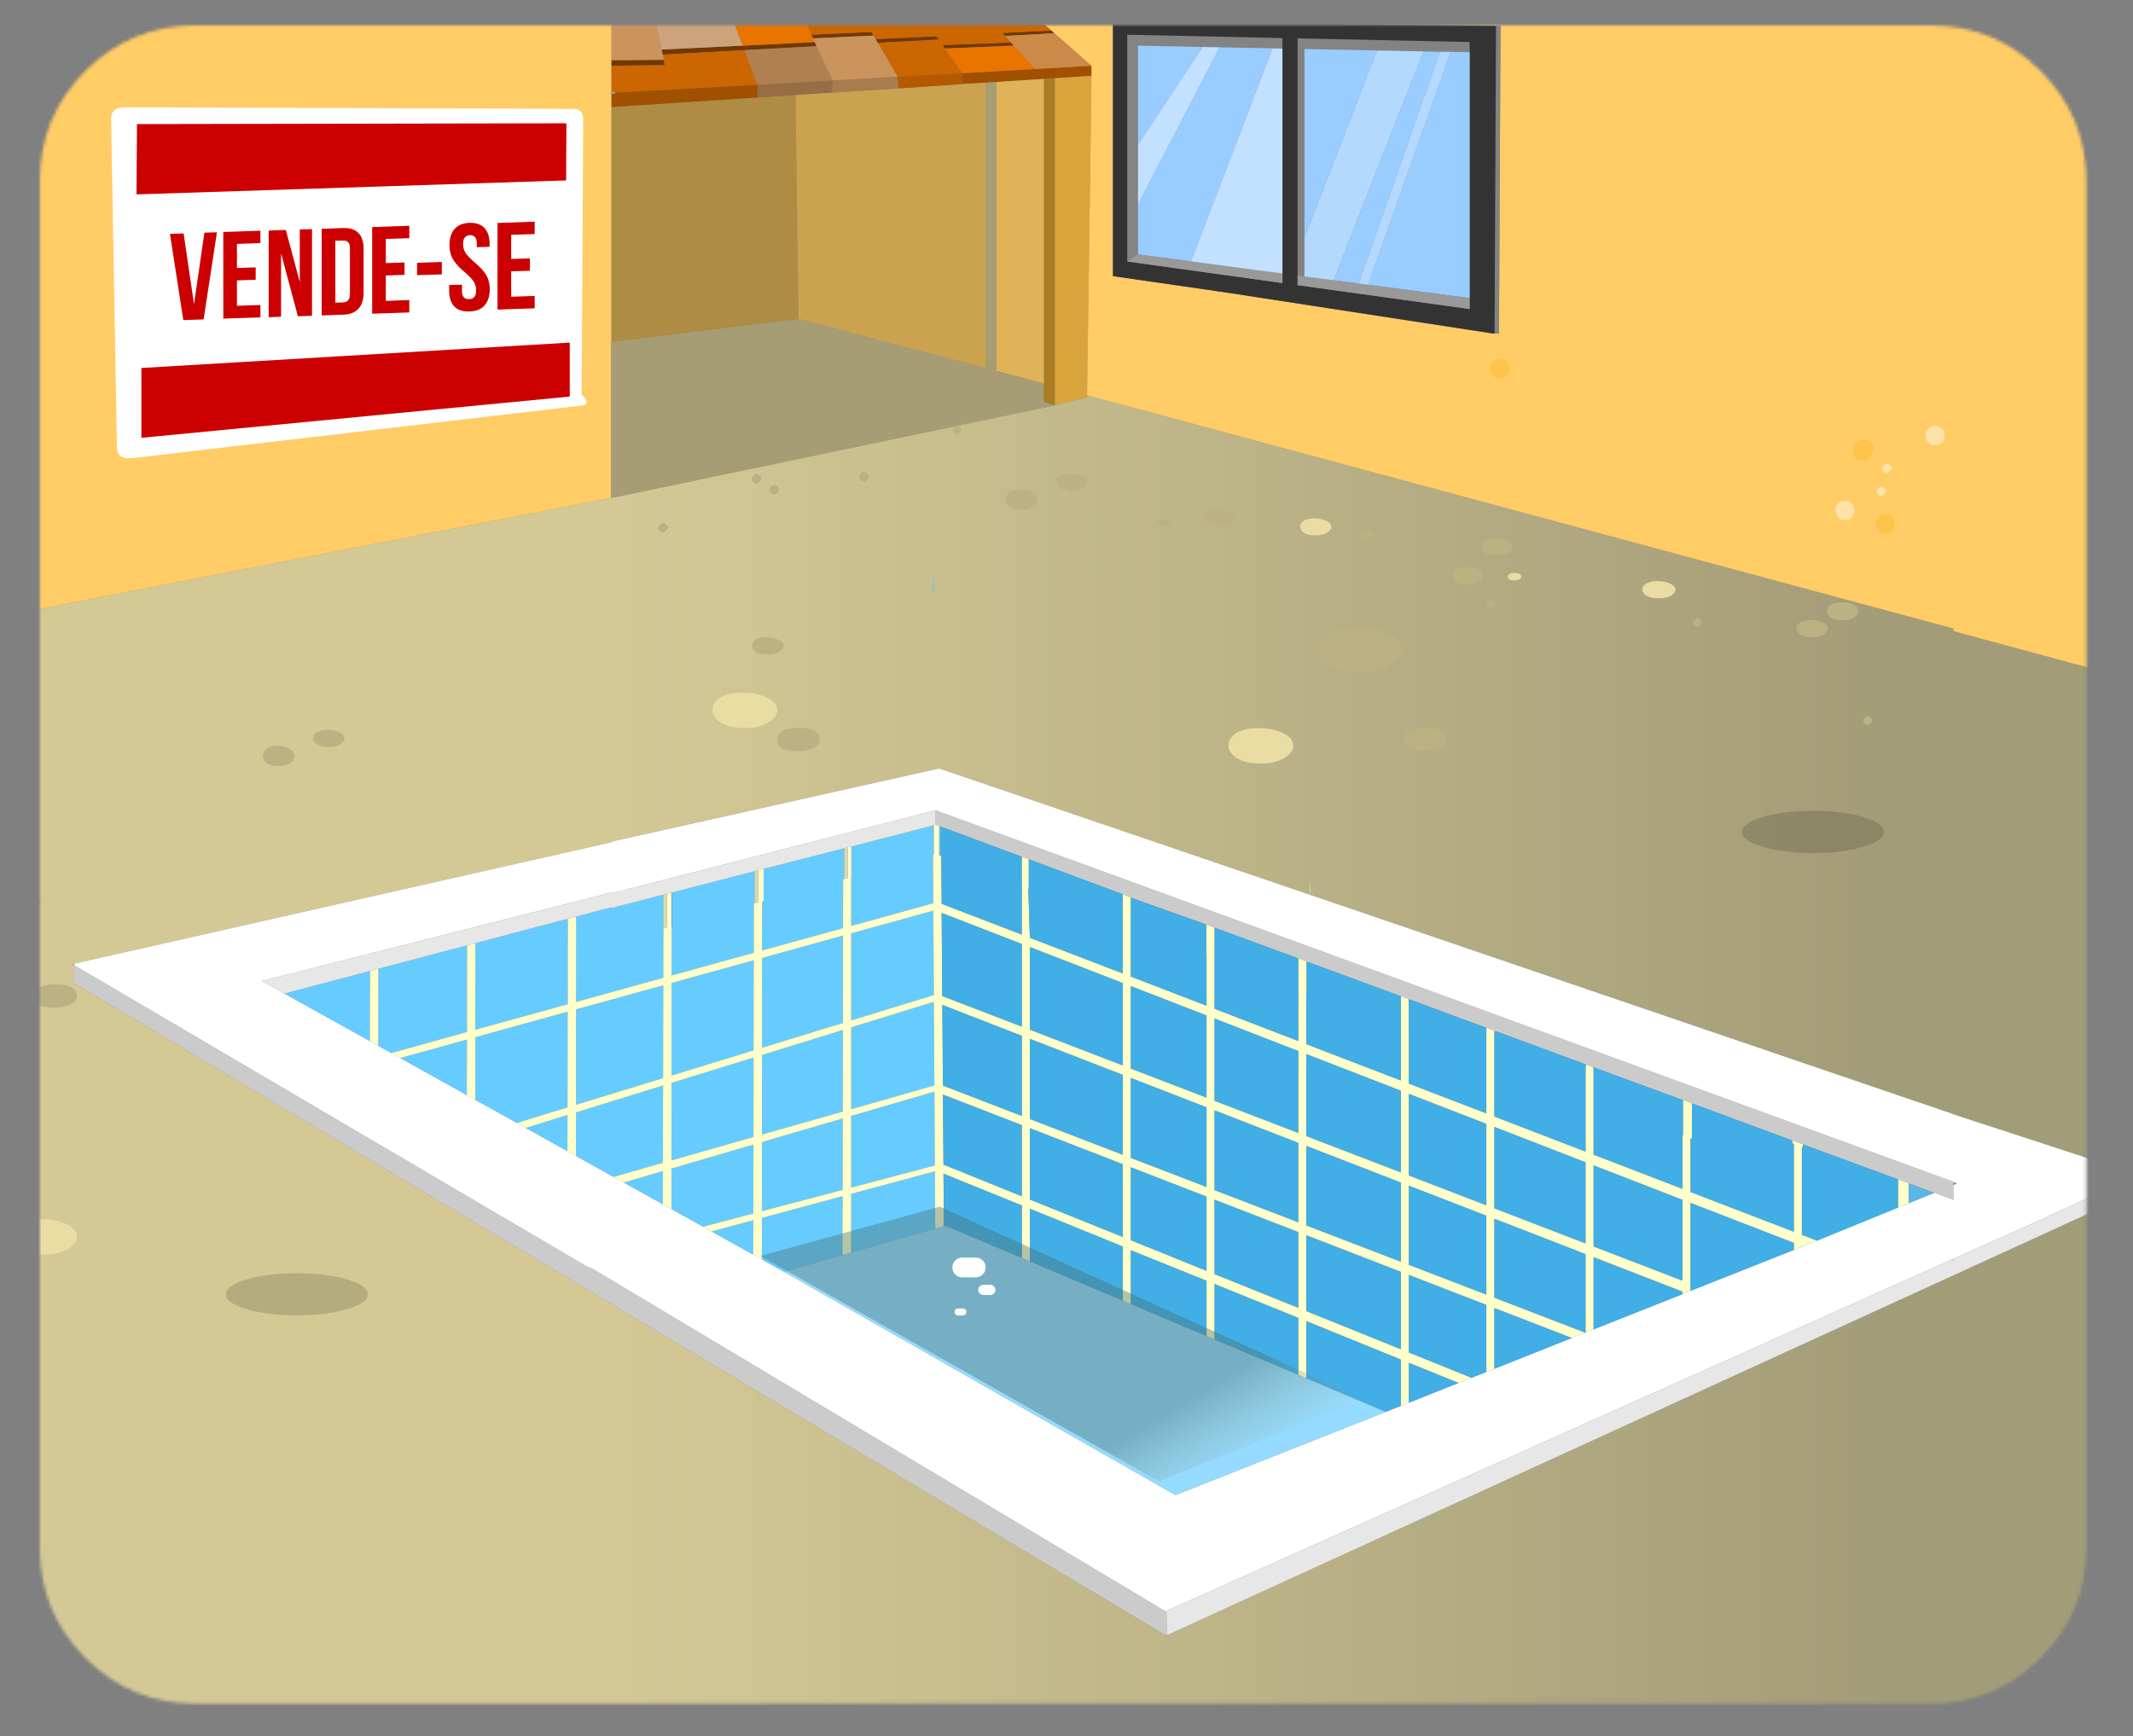 
<svg xmlns="http://www.w3.org/2000/svg" version="1.1" xmlns:xlink="http://www.w3.org/1999/xlink" preserveAspectRatio="none" x="0px" y="0px" width="672px" height="547px" viewBox="0 0 672 547">
<rect x="0" y="0" width="672" height="547" fill="#808080" stroke="none"/>
<defs>
<linearGradient id="Gradient_1" gradientUnits="userSpaceOnUse" x1="-122.6" y1="449.25" x2="577.5" y2="449.25" spreadMethod="pad">
<stop  offset="0%" stop-color="#D4C995"/>

<stop  offset="95.294%" stop-color="#A39C78"/>
</linearGradient>

<linearGradient id="Gradient_2" gradientUnits="userSpaceOnUse" x1="53.8" y1="614.75" x2="170.4" y2="808.25" spreadMethod="pad">
<stop  offset="79.608%" stop-color="#4A706F" stop-opacity="0.412"/>

<stop  offset="100%" stop-color="#989963" stop-opacity="0"/>
</linearGradient>

<g id="Mask_S_mbolo_3_0_1_MASK_0_FILL">
<path fill="#FFFFFF" stroke="none" d="
M 672.75 67.1
Q 672.75 46.75 658.35 32.35 644 18 623.65 18
L 77.1 18
Q 56.75 18 42.35 32.35 28 46.75 28 67.1
L 28 497.7
Q 28 518.05 42.35 532.4 56.75 546.8 77.1 546.8
L 623.65 546.8
Q 644 546.8 658.35 532.4 672.75 518.05 672.75 497.7
L 672.75 67.1 Z"/>
</g>

<g id="S_mbolo_3_0_Layer1_0_FILL">
<path fill="#FFFFFF" stroke="none" d="
M 80 214.75
Q 80 213 77.15 211.75 74.3 210.5 70.25 210.5 66.2 210.5 63.35 211.75 60.5 213 60.5 214.75 60.5 216.5 63.35 217.75 66.2 219 70.25 219 74.3 219 77.15 217.75 80 216.5 80 214.75 Z"/>
</g>

<g id="S_mbolo_2_0_Layer0_0_FILL">
<path fill="#723800" stroke="none" d="
M -122.6 50.45
L -122.6 53.35 -94.7 53.05 -95.25 50.25 -122.6 50.45
M -100.75 24.35
L -101.45 21.05 -122.6 21.05 -122.6 24.35 -100.75 24.35
M -60.35 26.15
L -61.25 24 -100.6 24.9 -100.15 27.2 -60.35 26.15
M -15.55 43.15
L -16.5 41 -54.05 42.85 -96.4 44.9 -95.85 47.55 -53.2 45.2 -15.55 43.15
M -25.05 22.15
L -26 20.2 -62.25 21.1 -61.5 23.2 -25.05 22.15
M -0.1 13.15
L -1.25 11.2 -29.65 12.1 -28.75 14.05 -0.1 13.15
M 14.25 37.6
L 13.1 35.7 -18.25 37.15 -17.4 39.05 14.25 37.6
M 34.25 20.4
L 33.1 18.7 3.6 19.4 4.65 21.3 34.25 20.4
M 68.9 22.5
L 67.5 20.9 35.1 21.5 36.3 23.2 68.9 22.5
M 48.15 39.7
L 46.85 37.95 15.25 39.45 16.4 41.4 48.15 39.7
M 88.5 18.85
L 86.85 17.4 64.85 18 66.2 19.5 88.5 18.85
M 87.3 42.85
L 85.9 41.2 50.2 42.55 51.4 44.35 87.3 42.85
M 106.95 34.95
L 81.35 36.25 82.8 37.8 108.5 36.35 106.95 34.95 Z"/>

<path fill="#CC6600" stroke="none" d="
M -101.45 21.05
L -104.85 5 -122.6 5 -122.6 21.05 -101.45 21.05
M -46.3 63.25
L -53.2 45.2 -95.85 47.55 -95.25 50.25 -94.7 53.05 -122.6 53.35 -122.6 67.55 -121.15 67.45 -46.3 63.25
M 53.1 5
L 64.85 18 86.85 17.4 72.7 5 53.1 5
M 81.35 36.25
L 106.95 34.95 88.5 18.85 66.2 19.5 67.5 20.9 68.9 22.5 36.3 23.2 35.1 21.5 34.25 20.4 4.65 21.3 3.6 19.4 -0.1 13.15 -28.75 14.05 -29.65 12.1 -1.25 11.2 -4.85 5 -68.35 5 -62.25 21.1 -26 20.2 -25.05 22.15 -18.25 37.15 13.1 35.7 14.25 37.6 15.25 39.45 46.85 37.95 48.15 39.7 16.4 41.4 26.7 59.05 60.6 57.2 51.4 44.35 50.2 42.55 85.9 41.2 82.8 37.8 81.35 36.25 Z"/>

<path fill="#AF8C44" stroke="none" d="
M -26.55 68.65
L -46.3 69.9 -122.6 74.9 -122.6 197.25 -122.6 197.5 -24.95 185.4 -26.55 68.65 Z"/>

<path fill="#B18051" stroke="none" d="
M -7 61.05
L -15.55 43.15 -53.2 45.2 -46.3 63.25 -7 61.05 Z"/>

<path fill="#A15000" stroke="none" d="
M -46.3 69.9
L -46.3 63.25 -121.15 67.45 -122.6 67.55 -122.6 74.9 -46.3 69.9
M 103.1 60.2
L 108.7 59.85 127.85 58.6 127.85 53.35 98.4 55.05 60.6 57.2 60.55 62.9 72.8 62.15 78.3 61.8 103.1 60.2 Z"/>

<path fill="#986D45" stroke="none" d="
M -46.3 63.25
L -46.3 69.9 -26.55 68.65 -7.65 67.4 -7 61.05 -46.3 63.25 Z"/>

<path fill="#CCA37B" stroke="none" d="
M -54.05 42.85
L -60.35 26.15 -100.15 27.2 -96.4 44.9 -54.05 42.85 Z"/>

<path fill="#CC945D" stroke="none" d="
M -61.25 24
L -61.5 23.2 -62.25 21.1 -68.35 5 -104.85 5 -101.45 21.05 -100.75 24.35 -122.6 24.35 -122.6 50.45 -95.25 50.25 -95.85 47.55 -96.4 44.9 -100.15 27.2 -100.6 24.9 -61.25 24
M 15.25 39.45
L 14.25 37.6 -17.4 39.05 -16.5 41 -15.55 43.15 -7 61.05 26.7 59.05 16.4 41.4 15.25 39.45 Z"/>

<path fill="#E97400" stroke="none" d="
M -17.4 39.05
L -18.25 37.15 -25.05 22.15 -61.5 23.2 -61.25 24 -60.35 26.15 -54.05 42.85 -16.5 41 -17.4 39.05
M 33.1 18.7
L 23.2 5 -4.85 5 -1.25 11.2 -0.1 13.15 3.6 19.4 33.1 18.7
M 98.4 55.05
L 87.3 42.85 51.4 44.35 60.6 57.2 98.4 55.05 Z"/>

<path fill="#E0B359" stroke="none" d="
M 103.1 60.2
L 78.3 61.8 78.3 212.55 103.1 219.2 103.1 60.2 Z"/>

<path fill="#A69D74" stroke="none" d="
M 78.3 61.8
L 72.8 62.15 72.8 211.1 -24.95 185.4 -122.6 197.5 -122.6 197.25 -122.8 197.25 -122.8 278.8 -120.95 278.45 -122.6 278.9 108.7 230.55 103.1 228.65 103.1 219.2 78.3 212.55 78.3 61.8 Z"/>

<path fill="#CBA350" stroke="none" d="
M 72.8 62.15
L 60.55 62.9 27.35 65.15 -7.65 67.4 -26.55 68.65 -24.95 185.4 72.8 211.1 72.8 62.15 Z"/>

<path fill="#AA7C4D" stroke="none" d="
M 27.35 65.15
L 26.7 59.05 -7 61.05 -7.65 67.4 27.35 65.15 Z"/>

<path fill="#B45900" stroke="none" d="
M 26.7 59.05
L 27.35 65.15 60.55 62.9 60.6 57.2 26.7 59.05 Z"/>

<path fill="#CC8A48" stroke="none" d="
M 64.85 18
L 53.1 5 23.2 5 33.1 18.7 34.25 20.4 35.1 21.5 67.5 20.9 66.2 19.5 64.85 18
M 108.5 36.35
L 82.8 37.8 85.9 41.2 87.3 42.85 98.4 55.05 127.85 53.35 108.5 36.35 Z"/>

<path fill="#D9A43B" stroke="none" d="
M 127.85 58.6
L 108.7 59.85 108.7 230.55 125.55 226.3 125.55 225.25 127.85 58.6 Z"/>

<path fill="#AA7D23" stroke="none" d="
M 108.7 59.85
L 103.1 60.2 103.1 219.2 103.1 228.65 108.7 230.55 108.7 59.85 Z"/>

<path fill="url(#Gradient_1)" stroke="none" d="
M 577.5 348.3
L 577.5 346.95 125.55 225.25 125.55 226.3 108.7 230.55 -122.6 278.9 -120.95 278.45 -122.8 278.8 -467.45 345.8 -467.45 935.25 713.85 935.25 714.75 385.5 577.5 348.3
M 672.85 632.6
L 673.05 640.6 167.3 872.05 166.85 872.3 -402.8 531.9 -402.8 522.5 -403.65 522 -402.8 521.8 -122.6 458.45 -122.6 458.15 48.4 419.95 185.2 466.55
Q 185.415 466.468 185.8 466.45
L 185.8 466.35
Q 185.988 466.35 186.1 466.35 185.943 466.355 185.8 466.45 185.8 466.626 185.8 466.75
L 577.5 600.3 577.5 600.4 674.2 631.95 674.25 631.95 674.2 632 672.85 632.6
M 9.3 270.2
Q 7.85 269.75 7.15 269
L 6.95 267.6
Q 6.95 267.1 7.8 266.35 8.6 265.65 9.3 265.45 10.75 266.1 11.6 267.35 11.6 268 11.05 268.8 10.4 269.75 9.3 270.2
M 45.65 327.65
L 45.1 326.95 45.65 318.9 45.65 327.65
M 192.4 452.8
Q 192.45 453 192.5 453.2 192.4 453.2 192.3 453.1 192.3 452.95 192.4 452.8
M 242 479.6
L 242 485.6
Q 241.1 482.75 242 479.6
M -46.85 266.4
Q -45.35 267.05 -44.5 268.3 -44.5 268.95 -45.05 269.75 -45.7 270.7 -46.85 271.15 -48.25 270.7 -48.95 269.95
L -49.15 268.55
Q -49.15 268 -48.3 267.3 -47.55 266.6 -46.85 266.4
M -37.5 272.1
Q -36 272.7 -35.15 274 -35.15 274.65 -35.7 275.4 -36.35 276.35 -37.5 276.85 -38.9 276.35 -39.6 275.65
L -39.8 274.25
Q -39.8 273.7 -38.95 273 -38.2 272.3 -37.5 272.1
M -97.8 294.15
Q -97.8 293.6 -96.95 292.9 -96.15 292.2 -95.45 292 -93.95 292.6 -93.1 293.9 -93.1 294.55 -93.7 295.3 -94.35 296.25 -95.45 296.75 -96.85 296.25 -97.55 295.55
L -97.8 294.15 Z"/>

<path fill="#BBB183" stroke="none" d="
M -96.95 292.9
Q -97.8 293.6 -97.8 294.15
L -97.55 295.55
Q -96.85 296.25 -95.45 296.75 -94.35 296.25 -93.7 295.3 -93.1 294.55 -93.1 293.9 -93.95 292.6 -95.45 292 -96.15 292.2 -96.95 292.9
M -35.15 274
Q -36 272.7 -37.5 272.1 -38.2 272.3 -38.95 273 -39.8 273.7 -39.8 274.25
L -39.6 275.65
Q -38.9 276.35 -37.5 276.85 -36.35 276.35 -35.7 275.4 -35.15 274.65 -35.15 274
M -44.5 268.3
Q -45.35 267.05 -46.85 266.4 -47.55 266.6 -48.3 267.3 -49.15 268 -49.15 268.55
L -48.95 269.95
Q -48.25 270.7 -46.85 271.15 -45.7 270.7 -45.05 269.75 -44.5 268.95 -44.5 268.3
M 7.15 269
Q 7.85 269.75 9.3 270.2 10.4 269.75 11.05 268.8 11.6 268 11.6 267.35 10.75 266.1 9.3 265.45 8.6 265.65 7.8 266.35 6.95 267.1 6.95 267.6
L 7.15 269 Z"/>

<path fill="#E2FFA6" stroke="none" d="
M 242 485.6
L 242 479.6
Q 241.1 482.75 242 485.6 Z"/>

<path fill="#33FFFF" stroke="none" d="
M 192.5 453.2
Q 192.45 453 192.4 452.8 192.3 452.95 192.3 453.1 192.4 453.2 192.5 453.2
M 45.1 326.95
L 45.65 327.65 45.65 318.9 45.1 326.95
M 185.8 466.35
L 185.8 466.45
Q 185.943 466.355 186.1 466.35 185.988 466.35 185.8 466.35
M 185.8 466.45
Q 185.415 466.468 185.2 466.55
L 185.8 466.75
Q 185.8 466.626 185.8 466.45 Z"/>

<path fill="#CBCBCB" stroke="none" d="
M 167.3 871.65
L 166.9 859.45 166.5 859.65 -133.65 680.15 -134.2 680.4 -402.8 522.5 -402.8 531.9 166.85 872.3 167.3 871.65
M 235.7 519
L 240.05 520.65 289.2 538.75 293.3 540.3 293.4 540.3 333.55 555.15 339.15 557.15 385.85 574.4 389.55 575.75 436.35 592.95 441.05 594.65 493.35 614 498.95 616.05 548.55 634.3 554.15 636.4 567.45 641.3 577.5 645 577.5 637.2 577.5 635.85 577.5 635.55 46.55 441.75 46.55 449.35 48.45 450 49.4 450.35 49.55 450.4 91.45 465.95 91.5 465.95 95.15 467.3 144.15 485.55 144.2 485.55 148.4 487.35 187.75 501.35 187.85 501.4 192.05 503 235.7 519 Z"/>

<path fill="#C7E0D4" stroke="none" d="
M 577.5 676.8
L 577.5 675.7 575.05 676.8 577.5 676.8 Z"/>

<path fill="#FFFFFF" stroke="none" d="
M 672.85 632.6
L 674.2 632 674.2 631.95 577.5 600.4 577.5 600.3 185.8 466.75 185.2 466.55 48.4 419.95 -122.6 458.15 -122.6 458.45 -402.8 521.8 -402.8 522.5 -134.2 680.4 -133.65 680.15 166.5 859.65 166.9 859.45 575.05 676.8 577.5 675.7 626.15 653.95 628.4 652.8 672.85 632.6
M 293.4 750.8
L 289.2 752.45 281.3 755.6 171.65 799 -32.5 682.5 -44.05 676.05 -48.6 673.55 -70.3 661.45 -74.7 659 -91.25 649.75 -95.75 647.25 -116.1 635.95 -121.4 633 -141.05 622.05 -145.5 619.55 -167.25 607.45 -171.85 604.85 -193.55 592.8 -198 590.3 -232.7 571 -237.4 568.4 -244.15 564.6 -248.55 562.15 -293.1 537.35 -304.85 530.8 -122.6 484.65 -122.6 485.1 46.55 441.75 577.5 635.55 577.5 635.85 579.35 636.45 577.5 637.2 577.5 645 567.45 641.3 554.15 646.75 548.55 649 506.25 666.25 498.85 669.25 498.4 669.45 494.2 671.1 440.35 692.45 436.15 694.15 389.75 712.55 385.55 714.2 385.4 714.25 378.35 717.05 338 733.1 333.8 734.75 326.1 737.8 319.3 740.5 293.4 750.8 Z"/>

<path fill="#66CCFF" stroke="none" d="
M -145.45 600.7
L -145.45 600.7 -167.25 607.45 -145.5 619.55 -145.45 600.7
M -95.7 629.95
L -116.1 635.95 -95.75 647.25 -95.7 629.95
M -48.55 655.6
L -48.55 655.6 -70.3 661.45 -48.6 673.55 -48.55 655.6
M -48.45 616.15
L -48.5 616.15 -91.2 628.65 -91.25 628.65 -91.25 649.75 -74.7 659 -48.55 652.1 -48.55 652.1 -48.45 616.15
M -1.95 643.05
L -2 643.05 -44.05 654.4 -44.05 676.05 -32.5 682.5 -2.05 673.8 -1.95 643.05
M -193.55 560.15
L -193.55 592.8 -171.85 604.85 -145.45 596.75 -145.45 596.75 -145.35 546.8 -193.55 560.15
M -197.9 561.35
L -197.95 561.35 -232.7 571 -198 590.3 -197.9 561.35
M -244.15 524.4
L -244.15 564.6 -237.4 568.4 -197.95 557.45 -197.9 557.45 -197.85 512.2 -197.85 512.2 -244.15 524.4
M -248.45 525.55
L -293.1 537.35 -248.55 562.15 -248.45 525.55
M -95.6 585.3
L -95.65 585.3 -141 599.35 -141.05 622.05 -121.4 633 -95.7 625.65 -95.6 585.3
M -145.35 542.95
L -145.25 498.3 -193.5 511.05 -193.55 556.25 -145.35 542.95
M -122.6 492.75
L -122.6 492.35 -140.95 497.2 -141 541.75 -95.5 529.15 -95.45 503.45 -95.5 503.45 -95.5 485.75 -122.6 492.75
M -48.25 490.4
L -47.85 490.3 -47.85 473.5 -90.85 484.6 -90.85 484.7 -90.85 502.1 -91.15 502.2 -91.2 527.95 -48.3 516.1 -48.25 490.4
M -43.15 489.1
L -43.95 489.3 -44 514.9 -1.75 503.25 -1.7 477.7 -1.15 477.55 -1.15 461.55 -43.15 472.3 -43.15 489.1
M 2.5 641.85
L 2.5 672.5 46.35 660 46.2 630.1 2.5 641.85
M 2.6 476.55
L 2.5 476.55 2.5 502.1 45.35 490.25 45.2 464.85 45.65 464.75 45.65 449.55 2.6 460.65 2.6 476.55
M -1.95 639.8
L -1.9 602.5 -44.05 614.85 -44.05 650.9 -2 639.8 -1.95 639.8
M -48.4 570.75
L -91.2 583.95 -91.25 624.4 -91.2 624.4 -48.5 612.2 -48.45 612.2 -48.4 570.75
M -44 565.65
L -1.8 552.7 -1.75 507.1 -44 518.8 -44 565.65
M -1.8 556.35
L -44 569.4 -44.05 610.95 -1.9 598.95 -1.8 556.35
M -91.2 531.85
L -91.2 580.15 -48.4 567 -48.3 520 -91.2 531.85
M -95.65 581.5
L -95.6 581.5 -95.5 533.05 -141 545.6 -141 595.4 -95.65 581.5
M 2.5 601.2
L 2.5 638.6 46.15 627.05 45.95 588.5 2.5 601.2
M 45.65 541.65
L 2.5 555 2.5 597.7 45.9 585.3 45.65 541.65
M 2.5 551.4
L 45.65 538.15 45.35 494.1 2.5 505.95 2.5 551.4 Z"/>

<path fill="#FFFFCC" stroke="none" d="
M -244.15 524.4
L -248.45 525.55 -248.55 562.15 -244.15 564.6 -244.15 524.4
M 554.15 636.4
L 548.55 634.3 548.55 649 554.15 646.75 554.15 636.4
M 240.05 537.4
L 240.05 520.65 235.7 519 235.7 562.1 192.05 545.3 192.05 503 187.85 501.4 187.75 501.35 187.75 517.65 187.85 517.7 187.85 543.7 148.4 528.5 148.4 487.35 144.2 485.55 144.15 485.55 144.15 501.95 144.2 501.3 144.2 526.9 95.7 508.25 94.9 482.6 95.15 482.8 95.15 467.3 91.5 465.95 91.45 465.95 91.45 481.45 91.5 481.45 91.5 506.6 49.7 490.55 49.5 465.65
Q 49.383 465.6 49.25 465.55 49.15 465.45 49.1 465.45
L 48.45 465.2 48.45 450 46.55 449.35 45.65 449.55 45.65 464.75 45.2 464.85 45.35 490.25 2.5 502.1 2.5 476.55 2.6 476.55 2.6 460.65 0.7 461.1 0.7 477.1 -1.15 477.55 -1.7 477.7 -1.75 503.25 -44 514.9 -43.95 489.3 -43.15 489.1 -43.15 472.3 -46 473.05 -46 489.8 -47.85 490.3 -48.25 490.4 -48.3 516.1 -91.2 527.95 -91.15 502.2 -91.15 484.8 -90.85 484.7 -90.85 484.6 -93.65 485.25 -93.65 502.9 -95.45 503.45 -95.5 529.15 -141 541.75 -140.95 497.2 -145.25 498.3 -145.35 542.95 -193.55 556.25 -193.5 511.05 -197.85 512.2 -197.9 557.45 -197.95 557.45 -237.4 568.4 -232.7 571 -197.95 561.35 -197.9 561.35 -198 590.3 -193.55 592.8 -193.55 560.15 -145.35 546.8 -145.45 596.75 -145.45 596.75 -171.85 604.85 -167.25 607.45 -145.45 600.7 -145.45 600.7 -145.5 619.55 -141.05 622.05 -141 599.35 -95.65 585.3 -95.6 585.3 -95.7 625.65 -121.4 633 -116.1 635.95 -95.7 629.95 -95.75 647.25 -91.25 649.75 -91.25 628.65 -91.2 628.65 -48.5 616.15 -48.45 616.15 -48.55 652.1 -48.55 652.1 -74.7 659 -70.3 661.45 -48.55 655.6 -48.55 655.6 -48.6 673.55 -44.05 676.05 -44.05 654.4 -2 643.05 -1.95 643.05 -2.05 673.8 2.5 672.5 2.5 641.85 46.2 630.1 46.35 660 50.65 658.8 50.65 658.35 50.9 658.5 50.9 658.2 50.65 631.3 50.8 631.4 91.5 647.9 91.5 675.35 95.7 677.15 95.7 649.6 144.2 669.35 144.2 697.65 148.4 699.4 148.4 671.3 187.85 687.2 187.85 716.1 192.05 717.85 192.05 688.9 235.7 706.55 235.7 736.3 239.9 738.1 239.9 708.25 289.2 728.3 289.2 752.45 293.4 750.8 293.4 730 319.3 740.5 326.1 737.8 293.4 724.6 293.4 684.15 333.8 699.8 333.8 734.75 338 733.1 338 701.45 378.35 717.05 385.4 714.25 338 696 338 654.85 385.55 673.3 385.55 714.2 389.75 712.55 389.75 674.9 436.15 692.9 436.15 694.15 440.35 692.45 440.35 646.6 494.2 667.45 494.2 671.1 498.4 669.45 498.4 669.1 498.85 669.25 506.25 666.25 498.4 663.2 498.4 617.4 498.95 617.6 498.95 616.05 493.35 614 493.35 615.5 494.2 615.85 494.2 661.6 440.35 640.9 440.35 612.85 441.05 613.15 441.05 594.65 436.35 592.95 436.35 611.35 436.15 611.25 436.15 639.25 389.75 621.4 389.75 576.45 389.55 576.35 389.55 575.75 385.85 574.4 385.85 575 385.55 574.9 385.55 619.8 338 601.5 338 556.9 339.15 557.3 339.15 557.15 333.55 555.15 333.55 555.25 333.8 555.35 333.8 599.85 293.4 584.35 293.4 557.55 293.3 557.5 293.3 540.3 289.2 538.75 289.2 582.7 239.9 563.75 239.9 537.35 240.05 537.4
M 192.05 593.3
L 192.05 550.4 235.7 567.35 235.7 610.05 192.05 593.3
M 187.85 548.8
L 187.85 591.65 148.4 576.5 148.4 533.5 187.85 548.8
M 239.9 568.95
L 289.2 588.05 289.2 630.65 239.9 611.7 239.9 568.95
M 50 538.65
L 49.7 495.3 91.5 511.5 91.5 554.6 50 538.65
M 50.35 585.35
L 50.05 543.3 91.5 559.4 91.5 601.2 50.35 585.35
M 45.65 538.15
L 2.5 551.4 2.5 505.95 45.35 494.1 45.65 538.15
M 2.5 555
L 45.65 541.65 45.9 585.3 2.5 597.7 2.5 555
M 95.7 561
L 144.2 579.8 144.2 621.45 95.7 602.8 95.7 561
M 144.2 574.85
L 95.7 556.2 95.7 513.1 144.2 531.9 144.2 574.85
M 91.5 606
L 91.5 643.1 50.8 626.65 50.65 626.6 50.35 590.05 91.5 606
M 148.4 666.05
L 148.4 628 187.85 643.3 187.85 682 148.4 666.05
M 144.2 626.4
L 144.2 664.35 95.7 644.8 95.7 607.6 144.2 626.4
M 2.5 638.6
L 2.5 601.2 45.95 588.5 46.15 627.05 2.5 638.6
M 293.4 678.85
L 293.4 637.6 333.8 653.25 333.8 694.4 293.4 678.85
M 289.2 635.95
L 289.2 677.25 239.9 658.3 239.9 616.85 289.2 635.95
M 192.05 639.9
L 192.05 598.3 235.7 615.25 235.7 656.65 192.05 639.9
M 187.85 596.7
L 187.85 638.25 148.4 623.1 148.4 581.4 187.85 596.7
M 192.05 683.7
L 192.05 644.9 235.7 661.8 235.7 701.3 192.05 683.7
M 289.2 722.9
L 239.9 703 239.9 663.45 289.2 682.55 289.2 722.9
M 293.4 632.25
L 293.4 589.7 333.8 605.35 333.8 647.8 293.4 632.25
M 436.15 645
L 436.15 687.15 389.75 669.3 389.75 627 436.15 645
M 385.55 625.4
L 385.55 667.7 338 649.4 338 606.95 385.55 625.4
M -95.6 581.5
L -95.65 581.5 -141 595.4 -141 545.6 -95.5 533.05 -95.6 581.5
M -91.2 580.15
L -91.2 531.85 -48.3 520 -48.4 567 -91.2 580.15
M -44 569.4
L -1.8 556.35 -1.9 598.95 -44.05 610.95 -44 569.4
M -1.8 552.7
L -44 565.65 -44 518.8 -1.75 507.1 -1.8 552.7
M -91.2 583.95
L -48.4 570.75 -48.45 612.2 -48.5 612.2 -91.2 624.4 -91.25 624.4 -91.2 583.95
M -1.9 602.5
L -1.95 639.8 -2 639.8 -44.05 650.9 -44.05 614.85 -1.9 602.5 Z"/>

<path fill="#DBDBB0" stroke="none" d="
M -93.65 485.25
L -95.5 485.75 -95.5 503.45 -95.45 503.45 -93.65 502.9 -93.65 485.25
M -46 489.8
L -46 473.05 -47.85 473.5 -47.85 490.3 -46 489.8
M 0.7 477.1
L 0.7 461.1 -1.15 461.55 -1.15 477.55 0.7 477.1 Z"/>

<path fill="#41AEE5" stroke="none" d="
M -90.85 484.7
L -91.15 484.8 -91.15 502.2 -90.85 502.1 -90.85 484.7
M 498.4 669.1
L 498.4 669.45 498.85 669.25 498.4 669.1
M 498.95 617.6
L 498.4 617.4 498.4 663.2 506.25 666.25 548.55 649 548.55 634.3 498.95 616.05 498.95 617.6
M 389.75 674.9
L 389.75 712.55 436.15 694.15 436.15 692.9 389.75 674.9
M 338 701.45
L 338 733.1 378.35 717.05 338 701.45
M 385.55 673.3
L 338 654.85 338 696 385.4 714.25 385.55 714.2 385.55 673.3
M 440.35 646.6
L 440.35 692.45 494.2 671.1 494.2 667.45 440.35 646.6
M 440.35 612.85
L 440.35 640.9 494.2 661.6 494.2 615.85 493.35 615.5 493.35 614 441.05 594.65 441.05 613.15 440.35 612.85
M 389.55 576.35
L 389.75 576.45 389.75 621.4 436.15 639.25 436.15 611.25 436.35 611.35 436.35 592.95 389.55 575.75 389.55 576.35
M 339.15 557.3
L 338 556.9 338 601.5 385.55 619.8 385.55 574.9 385.85 575 385.85 574.4 339.15 557.15 339.15 557.3
M 293.4 684.15
L 293.4 724.6 326.1 737.8 333.8 734.75 333.8 699.8 293.4 684.15
M 319.3 740.5
L 293.4 730 293.4 750.8 319.3 740.5
M 239.9 708.25
L 239.9 738.1 281.3 755.6 289.2 752.45 289.2 728.3 239.9 708.25
M 235.7 736.3
L 235.7 706.55 192.05 688.9 192.05 717.85 235.7 736.3
M 148.4 671.3
L 148.4 699.4 187.85 716.1 187.85 687.2 148.4 671.3
M 95.7 649.6
L 95.7 677.15 144.2 697.65 144.2 669.35 95.7 649.6
M 91.5 675.35
L 91.5 647.9 50.8 631.4 50.65 631.3 50.9 658.2 91.5 675.35
M 91.45 481.45
L 91.45 465.95 49.55 450.4 49.4 450.35 49.5 465.65 49.7 490.55 91.5 506.6 91.5 481.45 91.45 481.45
M 95.15 482.8
L 94.9 482.6 95.7 508.25 144.2 526.9 144.2 501.3 144.15 501.95 144.15 485.55 95.15 467.3 95.15 482.8
M 293.4 540.3
L 293.3 540.3 293.3 557.5 293.4 557.55 293.4 584.35 333.8 599.85 333.8 555.35 333.55 555.25 333.55 555.15 293.4 540.3
M 235.7 519
L 192.05 503 192.05 545.3 235.7 562.1 235.7 519
M 187.75 517.65
L 187.75 501.35 148.4 487.35 148.4 528.5 187.85 543.7 187.85 517.7 187.75 517.65
M 385.55 667.7
L 385.55 625.4 338 606.95 338 649.4 385.55 667.7
M 436.15 687.15
L 436.15 645 389.75 627 389.75 669.3 436.15 687.15
M 293.4 589.7
L 293.4 632.25 333.8 647.8 333.8 605.35 293.4 589.7
M 239.9 703
L 289.2 722.9 289.2 682.55 239.9 663.45 239.9 703
M 192.05 644.9
L 192.05 683.7 235.7 701.3 235.7 661.8 192.05 644.9
M 187.85 638.25
L 187.85 596.7 148.4 581.4 148.4 623.1 187.85 638.25
M 192.05 598.3
L 192.05 639.9 235.7 656.65 235.7 615.25 192.05 598.3
M 289.2 677.25
L 289.2 635.95 239.9 616.85 239.9 658.3 289.2 677.25
M 293.4 637.6
L 293.4 678.85 333.8 694.4 333.8 653.25 293.4 637.6
M 144.2 664.35
L 144.2 626.4 95.7 607.6 95.7 644.8 144.2 664.35
M 148.4 628
L 148.4 666.05 187.85 682 187.85 643.3 148.4 628
M 91.5 643.1
L 91.5 606 50.35 590.05 50.65 626.6 50.8 626.65 91.5 643.1
M 95.7 556.2
L 144.2 574.85 144.2 531.9 95.7 513.1 95.7 556.2
M 144.2 579.8
L 95.7 561 95.7 602.8 144.2 621.45 144.2 579.8
M 50.05 543.3
L 50.35 585.35 91.5 601.2 91.5 559.4 50.05 543.3
M 49.7 495.3
L 50 538.65 91.5 554.6 91.5 511.5 49.7 495.3
M 289.2 588.05
L 239.9 568.95 239.9 611.7 289.2 630.65 289.2 588.05
M 187.85 591.65
L 187.85 548.8 148.4 533.5 148.4 576.5 187.85 591.65
M 192.05 550.4
L 192.05 593.3 235.7 610.05 235.7 567.35 192.05 550.4
M 240.05 520.65
L 240.05 537.4 239.9 537.35 239.9 563.75 289.2 582.7 289.2 538.75 240.05 520.65 Z"/>

<path fill="#5BB7E5" stroke="none" d="
M 554.15 636.4
L 554.15 646.75 567.45 641.3 554.15 636.4
M 49.4 450.35
L 48.45 450 48.45 465.2 49.1 465.45
Q 49.15 465.45 49.25 465.55 49.383 465.6 49.5 465.65
L 49.4 450.35 Z"/>

<path fill="#2CDEDE" stroke="none" d="
M 50.65 658.35
L 50.65 658.8 50.65 658.85 54.45 660.2 50.9 658.5 50.65 658.35 Z"/>

<path fill="#95DBFF" stroke="none" d="
M 95.7 677.15
L 91.5 675.35 50.9 658.2 50.9 658.5 54.45 660.2 50.65 658.85 50.65 658.8 46.35 660 2.5 672.5 -2.05 673.8 -32.5 682.5 171.65 799 281.3 755.6 239.9 738.1 235.7 736.3 192.05 717.85 187.85 716.1 148.4 699.4 144.2 697.65 95.7 677.15 Z"/>

<path fill="#E7E7E7" stroke="none" d="
M 0.7 461.1
L 2.6 460.65 45.65 449.55 46.55 449.35 46.55 441.75 -122.6 485.1 -122.6 484.65 -304.85 530.8 -293.1 537.35 -248.45 525.55 -244.15 524.4 -197.85 512.2 -197.85 512.2 -193.5 511.05 -145.25 498.3 -140.95 497.2 -122.6 492.35 -122.6 492.75 -95.5 485.75 -93.65 485.25 -90.85 484.6 -47.85 473.5 -46 473.05 -43.15 472.3 -1.15 461.55 0.7 461.1
M 673.05 640.6
L 672.85 632.6 628.4 652.8 628.55 652.85 626.15 653.95 577.5 675.7 577.5 676.8 575.05 676.8 166.9 859.45 167.3 871.65 167.3 872.05 673.05 640.6 Z"/>

<path fill="#FFCC66" stroke="none" d="
M 714.75 385.5
L 715.4 2.5 -467.45 2.5 -467.45 345.8 -122.8 278.8 -122.8 197.25 -122.6 197.25 -122.6 74.9 -122.6 67.55 -122.6 53.35 -122.6 50.45 -122.6 24.35 -122.6 21.05 -122.6 5 -104.85 5 -68.35 5 -4.85 5 23.2 5 53.1 5 72.7 5 86.85 17.4 88.5 18.85 106.95 34.95 108.5 36.35 127.85 53.35 127.85 58.6 125.55 225.25 577.5 346.95 577.5 348.3 714.75 385.5
M 338.1 192.85
L 338.1 193.15 213.75 174.05
Q 204.4 172.55 195.1 171.2
L 139.1 163.1 139.05 163.1 139.05 30.65 141.35 30.7 141.35 30.65 341.2 32.45 340.4 193.15 338.1 192.85 Z"/>

<path fill="#838383" stroke="none" d="
M 338.1 192.85
L 340.4 193.15 341.2 32.45 141.35 30.65 141.35 30.7 338.85 32.45 338.1 192.85
M 222.3 44.25
L 227.45 44.4 227.45 38.9 146.5 37.15 146.5 155.45 152.1 151.55 152.1 125.7 152.1 94.5 152.1 42.85 185.8 43.55 194.75 43.7 222.3 44.25
M 325.1 46.3
L 325.1 40.95 235.35 39.05 235.35 162.75 238.95 163.25 238.95 143.05 238.95 44.6 276.8 45.35 301 45.85 309.65 46.05 315.25 46.1 325.1 46.3 Z"/>

<path fill="#333333" stroke="none" d="
M 338.1 193.15
L 338.1 192.85 338.85 32.45 141.35 30.7 139.05 30.65 139.05 163.1 139.1 163.1 195.1 171.2
Q 204.4 172.55 213.75 174.05
L 338.1 193.15
M 325.1 40.95
L 325.1 46.3 325.1 174.55 325.1 180.25 235.35 167.8 235.35 162.75 235.35 39.05 325.1 40.95
M 227.45 38.9
L 227.45 44.4 227.45 161.75 227.45 166.7 146.5 155.45 146.5 37.15 227.45 38.9 Z"/>

<path fill="#99CCFF" stroke="none" d="
M 152.1 42.85
L 152.1 94.5 185.8 43.55 152.1 42.85
M 222.3 44.25
L 194.75 43.7 152.1 125.7 152.1 151.55 152.1 151.75 179.75 155.4 222.3 44.25
M 238.95 44.6
L 238.95 143.05 276.8 45.35 238.95 44.6
M 309.65 46.05
L 301 45.85 254.1 165.25 267.2 166.95 309.65 46.05
M 325.1 174.55
L 325.1 46.3 315.25 46.1 272.1 167.6 325.1 174.55 Z"/>

<path fill="#999999" stroke="none" d="
M 227.45 166.7
L 227.45 161.75 179.75 155.4 152.1 151.75 152.1 151.55 146.5 155.45 227.45 166.7
M 325.1 180.25
L 325.1 174.55 272.1 167.6 267.2 166.95 254.1 165.25 238.95 163.25 235.35 162.75 235.35 167.8 325.1 180.25 Z"/>

<path fill="#C2E0FF" stroke="none" d="
M 194.75 43.7
L 185.8 43.55 152.1 94.5 152.1 125.7 194.75 43.7
M 227.45 44.4
L 222.3 44.25 179.75 155.4 227.45 161.75 227.45 44.4 Z"/>

<path fill="#B4D9FF" stroke="none" d="
M 301 45.85
L 276.8 45.35 238.95 143.05 238.95 163.25 254.1 165.25 301 45.85
M 315.25 46.1
L 309.65 46.05 267.2 166.95 272.1 167.6 315.25 46.1 Z"/>
</g>

<g id="S_mbolo_2_0_Layer0_0_MEMBER_0_FILL">
<path fill="#BBB183" stroke="none" d="
M 333.65 277.5
Q 335.6 275.05 335.6 272.25 335.6 268.5 332.85 266.05 330.35 263.8 326.85 263.55 323.25 263.3 320.85 265.35 318.1 267.7 318.1 272.1
L 319.15 276.25
Q 321.35 280.6 326.85 280.6 331.15 280.6 333.65 277.5 Z"/>
</g>

<g id="S_mbolo_2_0_Layer0_0_MEMBER_1_FILL">
<path fill="#E9DDA3" stroke="none" d="
M 387.65 287.4
Q 389.6 284.85 389.6 282.1 389.6 278.4 386.85 276 384.35 273.8 380.85 273.6 377.25 273.35 374.85 275.4 372.1 277.7 372.1 282 372.1 281.75 373.15 286.1 375.35 290.6 380.85 290.6 385.1 290.6 387.65 287.4 Z"/>
</g>

<g id="S_mbolo_2_0_Layer0_0_MEMBER_2_FILL">
<path fill="#E9DDA3" stroke="none" d="
M 563.1 345
L 563.2 346.15
Q 563.45 347.75 564.15 349.1 566.4 353.6 572.35 353.6 577 353.6 579.6 350.4 581.6 347.9 581.6 345.1 581.6 341.35 578.7 338.9 576.05 336.6 572.35 336.35 568.55 336.15 566 338.2 563.1 340.55 563.1 345 Z"/>
</g>

<g id="S_mbolo_2_0_Layer0_0_MEMBER_3_FILL">
<path fill="#BBB183" stroke="none" d="
M 457.1 331
L 457.2 332.15
Q 457.45 333.75 458.1 335.1 460.25 339.6 465.85 339.6 470.1 339.6 472.65 336.35 474.6 333.8 474.6 331.1 474.6 327.35 471.85 324.9 469.35 322.65 465.85 322.45 462.25 322.2 459.85 324.25 457.1 326.6 457.1 331 Z"/>
</g>

<g id="S_mbolo_2_0_Layer0_0_MEMBER_4_FILL">
<path fill="#BBB183" stroke="none" d="
M 481.85 293.45
Q 478.25 293.2 475.85 295.25 473.1 297.6 473.1 302
L 473.2 303.2
Q 473.45 304.8 474.1 306.15 476.25 310.6 481.85 310.6 486.1 310.6 488.65 307.4 490.6 304.85 490.6 302.1 490.6 298.35 487.85 295.9 485.35 293.65 481.85 293.45 Z"/>
</g>

<g id="S_mbolo_2_0_Layer0_0_MEMBER_5_FILL">
<path fill="#BBB183" stroke="none" d="
M 680.85 359.9
Q 678.4 357.65 674.85 357.55 671.3 357.45 668.85 359.6 666.1 362 666.1 366.25 666.1 367.05 666.2 367.9 666.45 369.65 667.15 371.1 669.3 375.6 674.85 375.6 679.55 375.6 681.9 372.1 683.6 369.6 683.6 366.5 683.6 362.4 680.85 359.9 Z"/>
</g>

<g id="S_mbolo_2_0_Layer0_0_MEMBER_6_FILL">
<path fill="#BBB183" stroke="none" d="
M 657.85 375.35
Q 654.25 375.15 651.85 377.2 649.1 379.55 649.1 384
L 649.2 385.15
Q 649.45 386.75 650.1 388.1 652.25 392.6 657.85 392.6 662.1 392.6 664.65 389.4 666.6 386.85 666.6 384.1 666.6 380.35 663.85 377.9 661.35 375.6 657.85 375.35 Z"/>
</g>

<g id="S_mbolo_2_0_Layer0_0_MEMBER_7_FILL">
<path fill="#BBB183" stroke="none" d="
M 216.85 244.35
Q 213.25 244.15 210.85 246.6 208.1 249.4 208.1 254.6
L 208.1 256
Q 208.25 257.9 208.9 259.5 210.9 264.75 216.85 264.75 221.85 264.75 224.1 260.8 225.6 258.15 225.6 254.75 225.6 250.2 222.85 247.25 220.35 244.6 216.85 244.35 Z"/>
</g>

<g id="S_mbolo_2_0_Layer0_0_MEMBER_8_FILL">
<path fill="#BBB183" stroke="none" d="
M 251.65 242.55
Q 253.6 240 253.6 237.25 253.6 233.5 250.85 231.05 248.35 228.8 244.85 228.55 241.25 228.3 238.85 230.35 236.1 232.7 236.1 237.1
L 236.2 238.3
Q 236.45 239.95 237.1 241.3 239.25 245.75 244.85 245.75 249.1 245.75 251.65 242.55 Z"/>
</g>

<g id="S_mbolo_2_0_Layer0_0_MEMBER_9_FILL">
<path fill="#BBB183" stroke="none" d="
M 298.35 280.65
Q 299.6 279.6 299.6 278 299.6 274.3 295.85 274.35 292.1 274.35 292.1 278.1 292.1 279.5 292.35 280 293.1 281.6 295.85 281.6 297.2 281.6 298.35 280.65 Z"/>
</g>

<g id="S_mbolo_2_0_Layer0_0_MEMBER_10_FILL">
<path fill="#BBB183" stroke="none" d="
M 362.4 266.75
Q 363.6 265.7 363.6 264.1 363.6 260.3 359.85 260.35 356.1 260.35 356.1 264.25 356.1 265.55 356.4 266.15 357.15 267.75 359.85 267.75 361.25 267.75 362.4 266.75 Z"/>
</g>

<g id="S_mbolo_2_0_Layer0_0_MEMBER_11_FILL">
<path fill="#BBB183" stroke="none" d="
M 412.35 292.65
Q 413.6 291.6 413.6 290 413.6 286.2 409.85 286.2 406.1 286.2 406.1 290.1 406.1 291.5 406.35 292 407.1 293.6 409.85 293.6 411.2 293.6 412.35 292.65 Z"/>
</g>

<g id="S_mbolo_2_0_Layer0_0_MEMBER_12_FILL">
<path fill="#E9DDA3" stroke="none" d="
M 494.4 334.65
Q 495.6 333.6 495.6 332 495.6 328.2 491.85 328.2 488.1 328.2 488.1 332.1 488.1 333.45 488.4 334 489.15 335.6 491.85 335.6 493.25 335.6 494.4 334.65 Z"/>
</g>

<g id="S_mbolo_2_0_Layer0_0_MEMBER_13_FILL">
<path fill="#BBB183" stroke="none" d="
M 481.35 323.5
Q 480.45 322.15 478.85 321.5 478.1 321.7 477.25 322.45 476.35 323.2 476.35 323.75
L 476.6 325.25
Q 477.35 326 478.85 326.5 480.05 326 480.75 325 481.35 324.2 481.35 323.5 Z"/>
</g>

<g id="S_mbolo_2_0_Layer0_0_MEMBER_14_FILL">
<path fill="#BBB183" stroke="none" d="
M 596.35 333.5
Q 595.45 332.15 593.85 331.5 593.1 331.7 592.25 332.45 591.35 333.2 591.35 333.75
L 591.6 335.25
Q 592.35 336 593.85 336.5 595.05 336 595.75 335 596.35 334.2 596.35 333.5 Z"/>
</g>

<g id="S_mbolo_2_0_Layer0_0_MEMBER_15_FILL">
<path fill="#BBB183" stroke="none" d="
M 686.35 387.75
L 686.6 389.25
Q 687.35 390 688.85 390.5 690.05 390 690.75 389 691.35 388.2 691.35 387.5 690.45 386.15 688.85 385.5 688.1 385.7 687.25 386.45 686.35 387.2 686.35 387.75 Z"/>
</g>

<g id="S_mbolo_2_0_Layer0_0_MEMBER_16_FILL">
<path fill="#BBB183" stroke="none" d="
M 183.35 227.5
Q 182.45 226.15 180.85 225.5 180.1 225.7 179.25 226.45 178.35 227.2 178.35 227.75
L 178.6 229.25
Q 179.35 230 180.85 230.5 182.05 230 182.75 229 183.35 228.2 183.35 227.5 Z"/>
</g>

<g id="S_mbolo_2_0_Layer0_0_MEMBER_17_FILL">
<path fill="#E9DDA3" stroke="none" d="
M 328.2 436.6
L 328.35 437.85
Q 328.85 439.55 330.1 441 334.25 445.85 345.1 445.85 353.35 445.85 358.25 442.35 362.05 439.6 362.05 436.7 362.05 432.65 356.7 430 351.9 427.6 345.1 427.4 338.15 427.1 333.5 429.3 328.2 431.85 328.2 436.6 Z"/>
</g>

<g id="S_mbolo_2_0_Layer0_0_MEMBER_18_FILL">
<path fill="#BBB183" stroke="none" d="
M 481.85 293.45
Q 478.25 293.2 475.85 295.25 473.1 297.6 473.1 302
L 473.2 303.2
Q 473.45 304.8 474.1 306.15 476.25 310.6 481.85 310.6 486.1 310.6 488.65 307.4 490.6 304.85 490.6 302.1 490.6 298.35 487.85 295.9 485.35 293.65 481.85 293.45 Z"/>
</g>

<g id="S_mbolo_2_0_Layer0_0_MEMBER_19_FILL">
<path fill="#BBB183" stroke="none" d="
M 494.4 334.65
Q 495.6 333.6 495.6 332 495.6 328.2 491.85 328.2 488.1 328.2 488.1 332.1 488.1 333.45 488.4 334 489.15 335.6 491.85 335.6 493.25 335.6 494.4 334.65 Z"/>
</g>

<g id="S_mbolo_2_0_Layer0_0_MEMBER_20_FILL">
<path fill="#FFC24A" stroke="none" d="
M 484.75 272.9
Q 485.75 271.45 485.75 269.85 485.75 267.45 484.2 266.05 482.8 264.8 480.75 264.8 478.7 264.8 477.3 266.05 475.75 267.45 475.75 269.85 475.75 269.55 476.25 272.15 477.4 274.85 480.75 274.85 483.35 274.85 484.75 272.9 Z"/>
</g>

<g id="S_mbolo_2_0_Layer0_0_MEMBER_21_FILL">
<path fill="#FFE2AA" stroke="none" d="
M 672.25 320.35
Q 671.35 319 669.75 318.35 669 318.55 668.15 319.3 667.25 320.05 667.25 320.6
L 667.5 322.1
Q 668.25 322.85 669.75 323.35 670.95 322.85 671.65 321.85 672.25 321.05 672.25 320.35 Z"/>
</g>

<g id="S_mbolo_2_0_Layer0_0_MEMBER_22_FILL">
<path fill="#FFE2AA" stroke="none" d="
M 674.25 291.35
Q 673.35 290 671.75 289.35 671 289.55 670.15 290.3 669.25 291.05 669.25 291.6
L 669.5 293.1
Q 670.25 293.85 671.75 294.35 672.95 293.85 673.65 292.85 674.25 292.05 674.25 291.35 Z"/>
</g>

<g id="S_mbolo_2_0_Layer0_0_MEMBER_23_FILL">
<path fill="#FFE2AA" stroke="none" d="
M 671.25 303.35
Q 670.35 302 668.75 301.35 668 301.55 667.15 302.3 666.25 303.05 666.25 303.6
L 666.5 305.1
Q 667.25 305.85 668.75 306.35 669.95 305.85 670.65 304.85 671.25 304.05 671.25 303.35 Z"/>
</g>

<g id="S_mbolo_2_0_Layer0_0_MEMBER_24_FILL">
<path fill="#FFE2AA" stroke="none" d="
M 653.8 316.9
Q 654.75 315.45 654.75 313.85 654.75 311.45 653.2 310.05 651.8 308.8 649.75 308.8 647.7 308.8 646.3 310.05 644.75 311.45 644.75 313.85 644.75 313.55 645.3 316.15 646.5 318.85 649.75 318.85 652.45 318.85 653.8 316.9 Z"/>
</g>

<g id="S_mbolo_2_0_Layer0_0_MEMBER_25_FILL">
<path fill="#FFE2AA" stroke="none" d="
M 700.75 277.9
Q 701.75 276.45 701.75 274.85 701.75 272.45 700.2 271.05 698.8 269.8 696.75 269.8 694.7 269.8 693.3 271.05 691.75 272.45 691.75 274.85 691.75 274.55 692.25 277.15 693.4 279.85 696.75 279.85 699.35 279.85 700.75 277.9 Z"/>
</g>

<g id="S_mbolo_2_0_Layer0_0_MEMBER_26_FILL">
<path fill="#FFC24A" stroke="none" d="
M 674.8 323.9
Q 675.75 322.45 675.75 320.85 675.75 318.45 674.2 317.05 672.8 315.8 670.75 315.8 668.7 315.8 667.3 317.05 665.75 318.45 665.75 320.85 665.75 320.55 666.3 323.15 667.5 325.85 670.75 325.85 673.45 325.85 674.8 323.9 Z"/>
</g>

<g id="S_mbolo_2_0_Layer0_0_MEMBER_27_FILL">
<path fill="#FFC24A" stroke="none" d="
M 663 285.6
Q 664.75 283.6 664.75 281.85 664.75 279.4 663.05 278 661.5 276.8 659.25 276.9 657.05 277 655.45 278.35 653.75 279.8 653.75 282.1 653.75 283.9 654.3 285.15 655.45 287.85 658.75 287.85 661.05 287.85 663 285.6 Z"/>
</g>

<g id="S_mbolo_2_0_Layer0_0_MEMBER_28_FILL">
<path fill="#BBB183" stroke="none" d="
M 657.85 375.35
Q 654.25 375.15 651.85 377.2 649.1 379.55 649.1 384
L 649.2 385.15
Q 649.45 386.75 650.1 388.1 652.25 392.6 657.85 392.6 662.1 392.6 664.65 389.4 666.6 386.85 666.6 384.1 666.6 380.35 663.85 377.9 661.35 375.6 657.85 375.35 Z"/>
</g>

<g id="S_mbolo_2_0_Layer0_0_MEMBER_29_FILL">
<path fill="#E9DDA3" stroke="none" d="
M 328.2 436.6
L 328.35 437.85
Q 328.85 439.55 330.1 441 334.25 445.85 345.1 445.85 353.35 445.85 358.25 442.35 362.05 439.6 362.05 436.7 362.05 432.65 356.7 430 351.9 427.6 345.1 427.4 338.15 427.1 333.5 429.3 328.2 431.85 328.2 436.6 Z"/>
</g>

<g id="S_mbolo_2_0_Layer0_0_MEMBER_30_FILL">
<path fill="#BBB183" stroke="none" d="
M 491.85 335.6
Q 493.25 335.6 494.4 334.65 495.6 333.6 495.6 332 495.6 328.2 491.85 328.2 488.1 328.2 488.1 332.1 488.1 333.45 488.4 334 489.15 335.6 491.85 335.6 Z"/>
</g>

<g id="S_mbolo_2_0_Layer0_0_MEMBER_31_FILL">
<path fill="#000000" fill-opacity="0.149" stroke="none" d="
M 838.95 351.95
Q 823.6 351.95 812.75 355.15 801.95 358.4 801.95 362.95 801.95 367.5 812.75 370.7 823.6 373.95 838.95 373.95 854.3 373.95 865.1 370.7 875.95 367.5 875.95 362.95 875.95 358.4 865.1 355.15 854.3 351.95 838.95 351.95 Z"/>
</g>

<g id="S_mbolo_2_0_Layer0_0_MEMBER_32_FILL">
<path fill="url(#Gradient_2)" stroke="none" d="
M 163.1 791.95
L 269.15 748.8 48.75 648.55 -44.85 674.25 163.1 791.95 Z"/>
</g>

<g id="S_mbolo_2_0_Layer0_0_MEMBER_33_FILL">
<path fill="#BBB183" stroke="none" d="
M 216.85 244.35
Q 213.25 244.15 210.85 246.6 208.1 249.4 208.1 254.6
L 208.1 256
Q 208.25 257.9 208.9 259.5 210.9 264.75 216.85 264.75 221.85 264.75 224.1 260.8 225.6 258.15 225.6 254.75 225.6 250.2 222.85 247.25 220.35 244.6 216.85 244.35 Z"/>
</g>

<g id="S_mbolo_2_0_Layer0_0_MEMBER_34_FILL">
<path fill="#BBB183" stroke="none" d="
M 251.65 242.55
Q 253.6 240 253.6 237.25 253.6 233.5 250.85 231.05 248.35 228.8 244.85 228.55 241.25 228.3 238.85 230.35 236.1 232.7 236.1 237.1
L 236.2 238.3
Q 236.45 239.95 237.1 241.3 239.25 245.75 244.85 245.75 249.1 245.75 251.65 242.55 Z"/>
</g>

<g id="S_mbolo_2_0_Layer0_0_MEMBER_35_FILL">
<path fill="#E9DDA3" stroke="none" d="
M 328.2 436.6
L 328.35 437.85
Q 328.85 439.55 330.1 441 334.25 445.85 345.1 445.85 353.35 445.85 358.25 442.35 362.05 439.6 362.05 436.7 362.05 432.65 356.7 430 351.9 427.6 345.1 427.4 338.15 427.1 333.5 429.3 328.2 431.85 328.2 436.6 Z"/>
</g>

<g id="S_mbolo_2_0_Layer0_0_MEMBER_36_FILL">
<path fill="#BBB183" stroke="none" d="
M 657.85 375.35
Q 654.25 375.15 651.85 377.2 649.1 379.55 649.1 384
L 649.2 385.15
Q 649.45 386.75 650.1 388.1 652.25 392.6 657.85 392.6 662.1 392.6 664.65 389.4 666.6 386.85 666.6 384.1 666.6 380.35 663.85 377.9 661.35 375.6 657.85 375.35 Z"/>
</g>

<g id="S_mbolo_2_0_Layer0_0_MEMBER_37_FILL">
<path fill="#E9DDA3" stroke="none" d="
M 328.2 436.6
L 328.35 437.85
Q 328.85 439.55 330.1 441 334.25 445.85 345.1 445.85 353.35 445.85 358.25 442.35 362.05 439.6 362.05 436.7 362.05 432.65 356.7 430 351.9 427.6 345.1 427.4 338.15 427.1 333.5 429.3 328.2 431.85 328.2 436.6 Z"/>
</g>

<g id="S_mbolo_2_0_Layer0_0_MEMBER_38_FILL">
<path fill="#BBB183" stroke="none" d="
M 491.85 335.6
Q 493.25 335.6 494.4 334.65 495.6 333.6 495.6 332 495.6 328.2 491.85 328.2 488.1 328.2 488.1 332.1 488.1 333.45 488.4 334 489.15 335.6 491.85 335.6 Z"/>
</g>

<g id="S_mbolo_2_0_Layer0_0_MEMBER_39_FILL">
<path fill="#000000" fill-opacity="0.149" stroke="none" d="
M 838.95 351.95
Q 823.6 351.95 812.75 355.15 801.95 358.4 801.95 362.95 801.95 367.5 812.75 370.7 823.6 373.95 838.95 373.95 854.3 373.95 865.1 370.7 875.95 367.5 875.95 362.95 875.95 358.4 865.1 355.15 854.3 351.95 838.95 351.95 Z"/>
</g>

<g id="S_mbolo_3_0_Layer1_2_FILL">
<path fill="#FFFFFF" stroke="none" d="
M 105.75 268.2
Q 108.55 271 112.5 271
L 125.5 271
Q 129.45 271 132.2 268.2 135 265.45 135 261.5 135 257.55 132.2 254.75 129.45 252 125.5 252
L 112.5 252
Q 108.55 252 105.75 254.75 103 257.55 103 261.5 103 265.45 105.75 268.2 Z"/>
</g>

<g id="S_mbolo_3_0_Layer1_3_FILL">
<path fill="#FFFFFF" stroke="none" d="
M 105.75 268.2
Q 108.55 271 112.5 271
L 125.5 271
Q 129.45 271 132.2 268.2 135 265.45 135 261.5 135 257.55 132.2 254.75 129.45 252 125.5 252
L 112.5 252
Q 108.55 252 105.75 254.75 103 257.55 103 261.5 103 265.45 105.75 268.2 Z"/>
</g>

<g id="S_mbolo_3_0_Layer1_4_FILL">
<path fill="#FFFFFF" stroke="none" d="
M 105.75 268.2
Q 108.55 271 112.5 271
L 125.5 271
Q 129.45 271 132.2 268.2 135 265.45 135 261.5 135 257.55 132.2 254.75 129.45 252 125.5 252
L 112.5 252
Q 108.55 252 105.75 254.75 103 257.55 103 261.5 103 265.45 105.75 268.2 Z"/>
</g>

<g id="S_mbolo_3_0_Layer1_5_MEMBER_0_FILL">
<path fill="#FFFFFF" stroke="none" d="
M 199.2 47.5
Q 199.1 44.6 196.55 44.35 196.2 44.25 195.95 44.3
L 54.8 43.8
Q 50.35 43.8 50.45 47.6
L 52.3 151
Q 52.3 154.4 56 154.4 56.4 154.4 56.85 154.4
L 198.6 137.8
Q 201.8 137.45 198.7 134.2
L 199.2 47.5 Z"/>
</g>

<g id="S_mbolo_3_0_Layer1_5_MEMBER_1_FILL">
<path fill="#CC0000" stroke="none" d="
M 191.95 127.95
L 191.95 110.95 57 118.95 57 140.95 191.95 127.95 Z"/>
</g>

<g id="S_mbolo_3_0_Layer1_5_MEMBER_2_FILL">
<path fill="#CC0000" stroke="none" d="
M 190.8 59.85
L 190.9 41.85 55.6 42.1 55.45 64.25 190.8 59.85 Z"/>
</g>

<g id="S_mbolo_3_0_Layer1_5_MEMBER_3_FILL">
<path fill="#CC0000" stroke="none" d="
M 176.5 91.6
L 176.5 84 183.9 83.75 183.9 79.85 172.2 80.25 172.2 107.55 183.9 107.15 183.9 103.25 176.5 103.5 176.5 95.5 182.4 95.3 182.4 91.4 176.5 91.6
M 168.1 81.85
Q 166.5 80.15 163.4 80.2 160.25 80.35 158.65 82.15 157.05 84 157.05 87.3 157.05 88.85 157.5 90.2 157.9 91.55 158.95 92.85 160 94.2 161.8 95.7 163.85 97.45 164.7 98.75 165.5 100.1 165.45 101.55 165.45 103 164.85 103.6 164.25 104.25 163.25 104.25 162.2 104.3 161.6 103.7 161 103.15 161 101.7
L 161 99.7 156.95 99.8 156.95 101.5
Q 156.95 104.8 158.55 106.55 160.2 108.25 163.35 108.15 166.5 108.05 168.1 106.25 169.75 104.4 169.75 101.1 169.75 99.55 169.3 98.2 168.9 96.85 167.85 95.55 166.8 94.2 165 92.7 162.95 90.95 162.1 89.65 161.3 88.35 161.35 86.85 161.35 85.4 161.9 84.8 162.45 84.15 163.5 84.1 164.5 84.05 165.1 84.7 165.65 85.3 165.65 86.75
L 165.65 87.9 169.7 87.75 169.7 86.9
Q 169.7 83.6 168.1 81.85
M 146.85 92.8
L 146.85 96.7 154.65 96.45 154.65 92.55 146.85 92.8
M 137 92.9
L 137 85.3 144.4 85.05 144.4 81.15 132.7 81.55 132.7 108.85 144.4 108.45 144.4 104.55 137 104.8 137 96.8 142.9 96.6 142.9 92.7 137 92.9
M 128.4 83.45
Q 126.8 81.75 123.6 81.85
L 116.8 82.1 116.8 109.4 123.6 109.15
Q 126.8 109.05 128.4 107.25 130 105.5 130 102.2
L 130 88.4
Q 130 85.1 128.4 83.45
M 125.15 86.3
Q 125.7 86.9 125.7 88.35
L 125.7 102.55
Q 125.7 104 125.15 104.6 124.55 105.25 123.5 105.3
L 121.1 105.35 121.1 85.85 123.5 85.8
Q 124.55 85.75 125.15 86.3
M 104 90
L 104.05 90 109.3 109.65 113.75 109.5 113.75 82.2 109.9 82.3 109.9 98.65 109.85 98.7 105.5 82.45 100.1 82.65 100.1 109.95 104 109.8 104 90
M 90.1 94.45
L 90.1 86.85 97.5 86.6 97.5 82.7 85.8 83.1 85.8 110.4 97.5 110 97.5 106.1 90.1 106.35 90.1 98.35 96 98.15 96 94.25 90.1 94.45
M 73.3 83.55
L 69 83.7 73.2 110.85 79.6 110.65 83.8 83.2 79.85 83.3 76.6 105.7 76.55 105.7 73.3 83.55 Z"/>
</g>

<path id="S_mbolo_3_0_Layer1_0_1_STROKES" stroke="#8CA8B8" stroke-width="1" stroke-linejoin="round" stroke-linecap="round" fill="none" d="
M 80 214.75
Q 80 216.5 77.15 217.75 74.3 219 70.25 219 66.2 219 63.35 217.75 60.5 216.5 60.5 214.75 60.5 213 63.35 211.75 66.2 210.5 70.25 210.5 74.3 210.5 77.15 211.75 80 213 80 214.75 Z"/>

<path id="S_mbolo_2_0_Layer0_0_1_STROKES" stroke="#8CA8B8" stroke-width="1" stroke-linejoin="round" stroke-linecap="round" fill="none" d="
M -121.15 67.475
L -122.6 67.55"/>
</defs>

<g transform="matrix( 1, 0, 0, 1, -15.45,-10) ">
<mask id="Mask_Mask_1">
<g transform="matrix( 1, 0, 0, 1, 0,0) ">
<use xlink:href="#Mask_S_mbolo_3_0_1_MASK_0_FILL"/>
</g>
</mask>

<g mask="url(#Mask_Mask_1)">
<g transform="matrix( 1, 0, 0, 1, 0,0) ">
<use xlink:href="#S_mbolo_3_0_Layer1_0_FILL"/>

<use xlink:href="#S_mbolo_3_0_Layer1_0_1_STROKES"/>
</g>

<g transform="matrix( 0.604, 0, 0, 0.604, 282.1,-1.5) ">
<g transform="matrix( 1, 0, 0, 1, 0,0) ">
<use xlink:href="#S_mbolo_2_0_Layer0_0_FILL"/>

<use xlink:href="#S_mbolo_2_0_Layer0_0_1_STROKES"/>
</g>

<g transform="matrix( 0.935, 0, 0, 0.521, -111.35,146.95) ">
<use xlink:href="#S_mbolo_2_0_Layer0_0_MEMBER_0_FILL"/>
</g>

<g transform="matrix( 0.935, 0, 0, 0.521, -111.35,146.95) ">
<use xlink:href="#S_mbolo_2_0_Layer0_0_MEMBER_1_FILL"/>
</g>

<g transform="matrix( 0.935, 0, 0, 0.521, -111.35,146.95) ">
<use xlink:href="#S_mbolo_2_0_Layer0_0_MEMBER_2_FILL"/>
</g>

<g transform="matrix( 0.935, 0, 0, 0.521, -111.35,146.95) ">
<use xlink:href="#S_mbolo_2_0_Layer0_0_MEMBER_3_FILL"/>
</g>

<g transform="matrix( 0.935, 0, 0, 0.521, -111.35,146.95) ">
<use xlink:href="#S_mbolo_2_0_Layer0_0_MEMBER_4_FILL"/>
</g>

<g transform="matrix( 0.935, 0, 0, 0.521, -111.35,146.95) ">
<use xlink:href="#S_mbolo_2_0_Layer0_0_MEMBER_5_FILL"/>
</g>

<g transform="matrix( 0.935, 0, 0, 0.521, -111.35,146.95) ">
<use xlink:href="#S_mbolo_2_0_Layer0_0_MEMBER_6_FILL"/>
</g>

<g transform="matrix( 0.935, 0, 0, 0.521, -111.35,146.95) ">
<use xlink:href="#S_mbolo_2_0_Layer0_0_MEMBER_7_FILL"/>
</g>

<g transform="matrix( 0.935, 0, 0, 0.521, -111.35,146.95) ">
<use xlink:href="#S_mbolo_2_0_Layer0_0_MEMBER_8_FILL"/>
</g>

<g transform="matrix( 0.935, 0, 0, 0.521, -111.35,146.95) ">
<use xlink:href="#S_mbolo_2_0_Layer0_0_MEMBER_9_FILL"/>
</g>

<g transform="matrix( 0.935, 0, 0, 0.521, -111.35,146.95) ">
<use xlink:href="#S_mbolo_2_0_Layer0_0_MEMBER_10_FILL"/>
</g>

<g transform="matrix( 0.935, 0, 0, 0.521, -111.35,146.95) ">
<use xlink:href="#S_mbolo_2_0_Layer0_0_MEMBER_11_FILL"/>
</g>

<g transform="matrix( 0.935, 0, 0, 0.521, -111.35,146.95) ">
<use xlink:href="#S_mbolo_2_0_Layer0_0_MEMBER_12_FILL"/>
</g>

<g transform="matrix( 0.935, 0, 0, 0.948, -111.35,27.05) ">
<use xlink:href="#S_mbolo_2_0_Layer0_0_MEMBER_13_FILL"/>
</g>

<g transform="matrix( 0.935, 0, 0, 0.948, -111.35,27.05) ">
<use xlink:href="#S_mbolo_2_0_Layer0_0_MEMBER_14_FILL"/>
</g>

<g transform="matrix( 0.935, 0, 0, 0.948, -111.35,27.05) ">
<use xlink:href="#S_mbolo_2_0_Layer0_0_MEMBER_15_FILL"/>
</g>

<g transform="matrix( 0.935, 0, 0, 0.948, -111.35,27.05) ">
<use xlink:href="#S_mbolo_2_0_Layer0_0_MEMBER_16_FILL"/>
</g>

<g transform="matrix( 1, 0, 0, 1, -128.9,-28.5) ">
<use xlink:href="#S_mbolo_2_0_Layer0_0_MEMBER_17_FILL"/>
</g>

<g transform="matrix( 2.442, 0, 0, 1.36, -908.6,-52.75) ">
<use xlink:href="#S_mbolo_2_0_Layer0_0_MEMBER_18_FILL"/>
</g>

<g transform="matrix( 2.957, 0, 0, 1.647, -1152.4,-141.9) ">
<use xlink:href="#S_mbolo_2_0_Layer0_0_MEMBER_19_FILL"/>
</g>

<g transform="matrix( 1, 0, 0, 1, -139.9,-58.5) ">
<use xlink:href="#S_mbolo_2_0_Layer0_0_MEMBER_20_FILL"/>
</g>

<g transform="matrix( 1, 0, 0, 1, -128.9,-28.5) ">
<use xlink:href="#S_mbolo_2_0_Layer0_0_MEMBER_21_FILL"/>
</g>

<g transform="matrix( 1, 0, 0, 1, -128.9,-28.5) ">
<use xlink:href="#S_mbolo_2_0_Layer0_0_MEMBER_22_FILL"/>
</g>

<g transform="matrix( 1, 0, 0, 1, -128.9,-28.5) ">
<use xlink:href="#S_mbolo_2_0_Layer0_0_MEMBER_23_FILL"/>
</g>

<g transform="matrix( 1, 0, 0, 1, -128.9,-28.5) ">
<use xlink:href="#S_mbolo_2_0_Layer0_0_MEMBER_24_FILL"/>
</g>

<g transform="matrix( 1, 0, 0, 1, -128.9,-28.5) ">
<use xlink:href="#S_mbolo_2_0_Layer0_0_MEMBER_25_FILL"/>
</g>

<g transform="matrix( 1, 0, 0, 1, -128.9,-28.5) ">
<use xlink:href="#S_mbolo_2_0_Layer0_0_MEMBER_26_FILL"/>
</g>

<g transform="matrix( 1, 0, 0, 1, -128.9,-28.5) ">
<use xlink:href="#S_mbolo_2_0_Layer0_0_MEMBER_27_FILL"/>
</g>

<g transform="matrix( 0.935, 0, 0, 0.521, -656.1,155.9) ">
<use xlink:href="#S_mbolo_2_0_Layer0_0_MEMBER_28_FILL"/>
</g>

<g transform="matrix( 1, 0, 0, 1, -398.05,-47) ">
<use xlink:href="#S_mbolo_2_0_Layer0_0_MEMBER_29_FILL"/>
</g>

<g transform="matrix( 2.957, 0, 0, 1.647, -1479.25,-141.8) ">
<use xlink:href="#S_mbolo_2_0_Layer0_0_MEMBER_30_FILL"/>
</g>

<g transform="matrix( 1, 0, 0, 1, -334.75,90.1) ">
<use xlink:href="#S_mbolo_2_0_Layer0_0_MEMBER_31_FILL"/>
</g>

<g transform="matrix( 1, 0, 0, 1, 0,0) ">
<use xlink:href="#S_mbolo_2_0_Layer0_0_MEMBER_32_FILL"/>
</g>

<g transform="matrix( 0.935, 0, 0, 0.521, -498.9,280.75) ">
<use xlink:href="#S_mbolo_2_0_Layer0_0_MEMBER_33_FILL"/>
</g>

<g transform="matrix( 0.935, 0, 0, 0.521, -498.9,280.75) ">
<use xlink:href="#S_mbolo_2_0_Layer0_0_MEMBER_34_FILL"/>
</g>

<g transform="matrix( 1, 0, 0, 1, -763.4,227.7) ">
<use xlink:href="#S_mbolo_2_0_Layer0_0_MEMBER_35_FILL"/>
</g>

<g transform="matrix( 0.935, 0, 0, 0.521, -1043.65,289.7) ">
<use xlink:href="#S_mbolo_2_0_Layer0_0_MEMBER_36_FILL"/>
</g>

<g transform="matrix( 1, 0, 0, 1, -785.6,86.8) ">
<use xlink:href="#S_mbolo_2_0_Layer0_0_MEMBER_37_FILL"/>
</g>

<g transform="matrix( 2.957, 0, 0, 1.647, -1866.8,-8) ">
<use xlink:href="#S_mbolo_2_0_Layer0_0_MEMBER_38_FILL"/>
</g>

<g transform="matrix( 1, 0, 0, 1, -1125.6,331.3) ">
<use xlink:href="#S_mbolo_2_0_Layer0_0_MEMBER_39_FILL"/>
</g>
</g>

<g transform="matrix( 0.328, 0, 0, 0.328, 281.7,323.6) ">
<use xlink:href="#S_mbolo_3_0_Layer1_2_FILL"/>
</g>

<g transform="matrix( 0.169, 0, 0, 0.169, 306.25,372.25) ">
<use xlink:href="#S_mbolo_3_0_Layer1_3_FILL"/>
</g>

<g transform="matrix( 0.116, 0, 0, 0.116, 304.25,393.05) ">
<use xlink:href="#S_mbolo_3_0_Layer1_4_FILL"/>
</g>

<g transform="matrix( 1, 0, 0, 1, 0,0) ">
<use xlink:href="#S_mbolo_3_0_Layer1_5_MEMBER_0_FILL"/>
</g>

<g transform="matrix( 1, 0, 0, 1, 3,7) ">
<use xlink:href="#S_mbolo_3_0_Layer1_5_MEMBER_1_FILL"/>
</g>

<g transform="matrix( 1, 0, 0, 1, 3,7) ">
<use xlink:href="#S_mbolo_3_0_Layer1_5_MEMBER_2_FILL"/>
</g>

<g transform="matrix( 1, 0, 0, 1, 0,0) ">
<use xlink:href="#S_mbolo_3_0_Layer1_5_MEMBER_3_FILL"/>
</g>
</g>
</g>
</svg>
